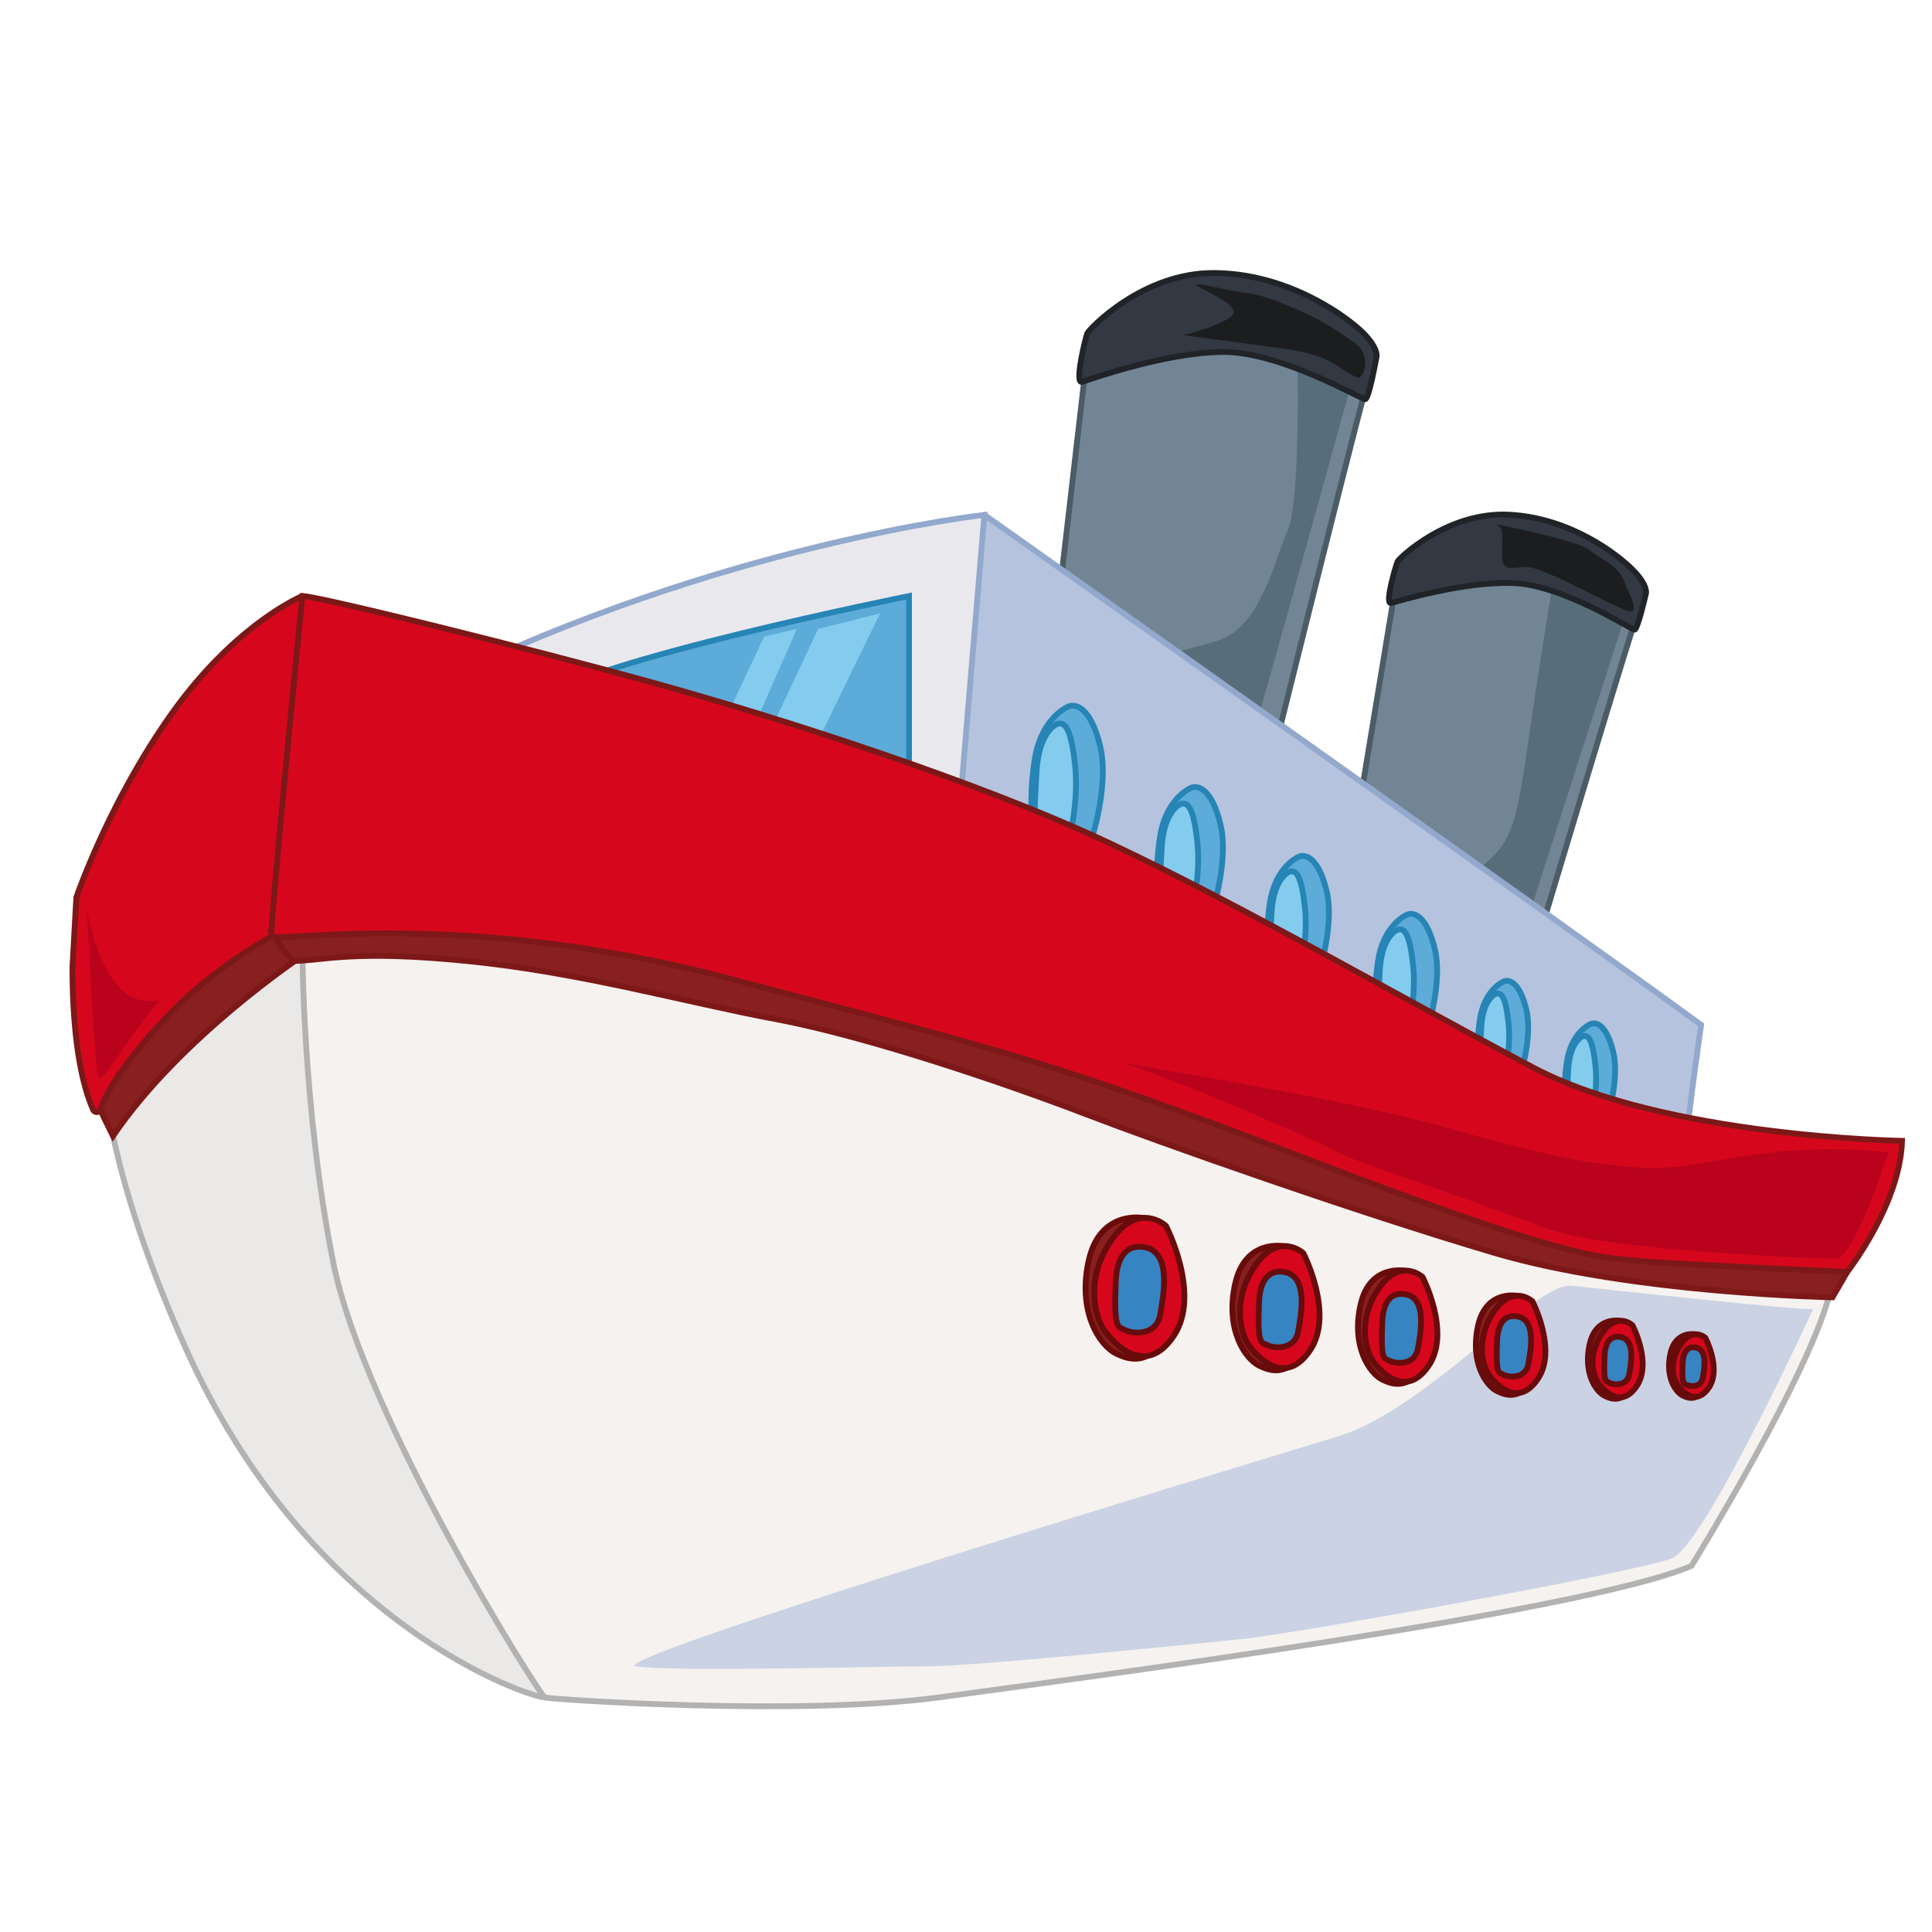 <svg id="Layer_2" data-name="Layer 2" xmlns="http://www.w3.org/2000/svg" viewBox="0 0 1000 1000"><defs><style>.cls-1{fill:#718594;stroke:#4b5c66;}.cls-1,.cls-10,.cls-11,.cls-12,.cls-13,.cls-15,.cls-17,.cls-3,.cls-5,.cls-6,.cls-7,.cls-8{stroke-miterlimit:10;stroke-width:3px;}.cls-2{fill:#586d7a;}.cls-3{fill:#333942;stroke:#202328;}.cls-4{fill:#1c1d1f;}.cls-5{fill:#b5c3de;}.cls-5,.cls-6{stroke:#92a8cc;}.cls-6{fill:#e9e9ed;}.cls-7{fill:#5dabd9;}.cls-7,.cls-8{stroke:#2685b5;}.cls-8,.cls-9{fill:#83ccee;}.cls-10{fill:#eae9e8;}.cls-10,.cls-11{stroke:#b2b2b2;}.cls-11{fill:#f5f2f0;}.cls-12,.cls-15{fill:#882020;}.cls-12,.cls-13{stroke:#7c1818;}.cls-13,.cls-17{fill:#d6071c;}.cls-14{fill:#cad2e3;}.cls-15,.cls-17{stroke:#680b0b;}.cls-16{fill:#3684c2;}.cls-18{fill:#ba021d;}</style></defs><title>ship</title><path class="cls-1" d="M658.3,393.86s49.48-200.14,53.07-208.92-83.66-82.77-147.67-9.88L542.37,359Z"/><path class="cls-2" d="M671.5,180.5s2,78-5,94-14,50-36,57-56,13-57,13,74,37,75,36,54-193,54-193Z"/><path class="cls-3" d="M712.56,184.3s-3.94,22.22-5.93,22.32-44.25-24.91-74.27-24.46S564,196.46,560,197.65s1.89-23.11,2.79-25.16,28.52-31.41,65.57-31.19,66.08,20.85,75.51,29.4S712.56,184.3,712.56,184.3Z"/><path class="cls-1" d="M796.53,485.21s50.93-170.38,54.39-177.79-68.64-74.78-126.81-14.64l-26,157.62Z"/><path class="cls-2" d="M804.5,296.5s-9,56-14,91-8,47-19,57-19,13-19,13l38,19,53-165Z"/><path class="cls-3" d="M852,306.92s-4.31,19-6,19-37.08-23.29-63-24.15-59.51,9.48-63,10.35,2.59-19.84,3.45-21.57,25.87-25.87,57.79-24.15,56.06,20.7,63.82,28.47S852,306.92,852,306.92Z"/><path class="cls-4" d="M774.5,271.5c-5.82-1.46,42,8,48,13s15,8,18,16,10,19,0,15-42-22-50-22-13,3-13-6S778.5,272.5,774.5,271.5Z"/><path class="cls-4" d="M704.5,180.5c-1.09-1.95-17-13-28-18s-23-10-32-11-31-7-24-3,22,10,17,15-25,10-25,10,38,5,52,7,22,5,28,9a79.22,79.22,0,0,0,10,6C704.5,196.5,709.5,189.5,704.5,180.5Z"/><path class="cls-5" d="M478.5,431.5l10-160,21-5s314,222,371,264c0,0-6,41-8,63s-295-89-295-89Z"/><path class="cls-6" d="M496.5,421.5l13-155s-136,15-283,87,150,74,150,74Z"/><path class="cls-7" d="M561.5,442.5c2.43-2,13-35,8-56s-13-22-16-21-15,8-18,28-2,40,3,46S555.5,447.5,561.5,442.5Z"/><path class="cls-8" d="M552.5,437.5c.63-1.26,6-22,4-41s-5-22-8-22-11,6-12,25-2,29,2,36S551.5,439.5,552.5,437.5Z"/><path class="cls-7" d="M624.39,478.72c2.24-1.87,12-32.33,7.38-51.73s-12-20.32-14.77-19.39-13.86,7.39-16.63,25.86-1.85,36.94,2.77,42.49S618.84,483.33,624.39,478.72Z"/><path class="cls-8" d="M616.07,474.1c.59-1.17,5.54-20.32,3.7-37.87s-4.62-20.32-7.39-20.32-10.16,5.54-11.09,23.09-1.84,26.79,1.85,33.25S615.15,476,616.07,474.1Z"/><path class="cls-7" d="M679.78,509.88c2.11-1.75,11.26-30.3,6.93-48.48s-11.26-19-13.85-18.18-13,6.93-15.59,24.24-1.73,34.63,2.6,39.82S674.59,514.21,679.78,509.88Z"/><path class="cls-8" d="M672,505.55c.55-1.09,5.19-19,3.46-35.49S671.12,451,668.53,451s-9.53,5.2-10.39,21.64-1.73,25.11,1.73,31.17S671.12,507.28,672,505.55Z"/><path class="cls-7" d="M735.78,539.88c2.11-1.75,11.26-30.3,6.93-48.48s-11.26-19-13.85-18.18-13,6.93-15.59,24.24-1.73,34.63,2.6,39.82S730.59,544.21,735.78,539.88Z"/><path class="cls-8" d="M728,535.55c.55-1.09,5.19-19,3.46-35.49S727.12,481,724.53,481s-9.53,5.2-10.39,21.64-1.73,25.11,1.73,31.17S727.12,537.28,728,535.55Z"/><path class="cls-7" d="M784.4,562.33c1.72-1.43,9.2-24.76,5.66-39.62s-9.2-15.57-11.32-14.86-10.61,5.66-12.73,19.81-1.42,28.3,2.12,32.55S780.16,565.87,784.4,562.33Z"/><path class="cls-8" d="M778,558.79c.45-.89,4.25-15.56,2.83-29s-3.53-15.56-5.66-15.56-7.78,4.24-8.49,17.69-1.41,20.51,1.42,25.47S777.33,560.21,778,558.79Z"/><path class="cls-7" d="M829.4,584.33c1.72-1.43,9.2-24.76,5.66-39.62s-9.2-15.57-11.32-14.86-10.61,5.66-12.73,19.81-1.42,28.3,2.12,32.55S825.16,587.87,829.4,584.33Z"/><path class="cls-8" d="M823,580.79c.45-.89,4.25-15.56,2.83-29s-3.53-15.56-5.66-15.56-7.78,4.24-8.49,17.69-1.41,20.51,1.42,25.47S822.33,582.21,823,580.79Z"/><path class="cls-7" d="M470.5,405.5v-97s-169,34-191,54,38,43,38,43Z"/><polygon class="cls-9" points="455.5 317.5 418.5 393.5 391.5 393.5 423.5 325.5 455.5 317.5"/><polygon class="cls-9" points="412.5 325.5 382.5 393.5 365.5 393.5 395.5 329.5 412.5 325.5"/><path class="cls-10" d="M281.5,878.5c-6.32,0-121-36-186-182s-39-206-39-206l58-46,41,46,47,199,88,174S308.5,878.5,281.5,878.5Z"/><path class="cls-11" d="M156.5,490.5s0,83,16,163S279.48,877.76,282,878.63s131.51,9.87,204.51-.13,333-44,389-68c0,0,63-102,72-143s-269-63-324-85-248-63-271-75S156.5,490.5,156.5,490.5Z"/><path class="cls-12" d="M58.49,588s-9-17.49-9-20.49,45-79,45-79l43-9,19,15.26S93.49,536.48,58.49,588Z"/><path class="cls-13" d="M166.5,311.5l-8,164s-43,18-77,56c-20.66,23.09-27.34,36-29.4,42.64a2.08,2.08,0,0,1-3.89.27c-4.09-9-10.71-30.38-10.71-73.91l2-36s17-50,50-96,67-60,67-60Z"/><path class="cls-12" d="M152.72,497.36c-2.89,0-12.46-15.65-12.46-15.65L160.5,444.5l208,14,336,109s205,64,203,63,59,10,59,10l-18,31s-104-2-175-23-173-57-212-72-112-40-160-49-100-24-159-30S166.93,497.21,152.72,497.36Z"/><path class="cls-13" d="M156.5,308.5s-17,172-16,176,97-15,237,22,165,42,298,93,150,51,171,53,109.68,5.78,109.68,5.78S983.5,623.5,984.5,590.5c0,0-123-2-191-38s-151-84-219-116-171-65-236-83S164.5,308.5,156.5,308.5Z"/><path class="cls-14" d="M938.5,677.5s-56,122-73,129-194,39-224,42-137,14-163,14-129,3-149,0,317-105,363-119,102-80,121-78S932.5,678.5,938.5,677.5Z"/><path class="cls-15" d="M592.5,630.5s-23-5-29,22,6,44,14,48,16,5,25-6-7,4-13-1S592.5,630.5,592.5,630.5Z"/><path class="cls-16" d="M602.5,644.5s-15-9-18-6-10,22-11,30,1,23,7,24,22-6,24-11S602.5,644.5,602.5,644.5Z"/><path class="cls-17" d="M603.5,634.5s-14-13-28,7-9,40-4,47,21.32,24.76,36,3C622,670,603.5,634.5,603.5,634.5Zm-3,46c-2,11-14,10-18,8s-6,0-5-25,18-17,18-17C605.5,651.5,602.5,669.5,600.5,680.5Z"/><path class="cls-15" d="M664.88,645.1s-20.28-4.4-25.57,19.4,5.29,38.8,12.34,42.33,14.11,4.41,22.05-5.29-6.17,3.53-11.47-.88S664.88,645.1,664.88,645.1Z"/><path class="cls-16" d="M673.7,657.45s-13.23-7.94-15.87-5.29-8.82,19.4-9.7,26.45.88,20.28,6.17,21.17,19.4-5.3,21.16-9.7S673.7,657.45,673.7,657.45Z"/><path class="cls-17" d="M674.58,648.63s-12.35-11.46-24.69,6.17-7.94,35.28-3.53,41.45,18.81,21.83,31.75,2.64C690.89,679.93,674.58,648.63,674.58,648.63Zm-2.65,40.56c-1.76,9.7-12.34,8.82-15.87,7.06s-5.29,0-4.41-22,15.88-15,15.88-15C676.34,663.62,673.7,679.49,671.93,689.19Z"/><path class="cls-15" d="M727.49,657.79s-18.49-4-23.31,17.68,4.82,35.36,11.25,38.58,12.86,4,20.09-4.82-5.62,3.21-10.44-.81S727.49,657.79,727.49,657.79Z"/><path class="cls-16" d="M735.52,669s-12-7.23-14.46-4.82-8,17.68-8.84,24.11.8,18.48,5.62,19.29,17.68-4.82,19.29-8.84S735.52,669,735.52,669Z"/><path class="cls-17" d="M736.33,661s-11.25-10.45-22.51,5.62-7.23,32.15-3.21,37.77,17.14,19.9,28.93,2.41C751.19,689.54,736.33,661,736.33,661Zm-2.41,37c-1.61,8.84-11.26,8-14.47,6.43s-4.82,0-4-20.09,14.47-13.66,14.47-13.66C737.93,674.67,735.52,689.14,733.92,698Z"/><path class="cls-15" d="M785.44,670.76s-16.2-3.52-20.42,15.49,4.22,31,9.86,33.79,11.26,3.52,17.6-4.23-4.93,2.82-9.16-.7S785.44,670.76,785.44,670.76Z"/><path class="cls-16" d="M792.48,680.61s-10.56-6.33-12.68-4.22-7,15.49-7.74,21.12.7,16.19,4.93,16.9,15.49-4.23,16.89-7.75S792.48,680.61,792.48,680.61Z"/><path class="cls-17" d="M793.18,673.57s-9.86-9.15-19.71,4.93-6.34,28.16-2.82,33.09,15,17.43,25.35,2.11C806.2,698.57,793.18,673.57,793.18,673.57ZM791.07,706c-1.41,7.74-9.86,7-12.67,5.63s-4.23,0-3.52-17.6,12.67-12,12.67-12C794.59,685.54,792.48,698.21,791.07,706Z"/><path class="cls-15" d="M838.83,683.7s-12.73-2.77-16.05,12.18,3.32,24.36,7.75,26.58,8.86,2.77,13.84-3.32-3.88,2.21-7.2-.56S838.83,683.7,838.83,683.7Z"/><path class="cls-16" d="M844.37,691.45s-8.31-5-10-3.32-5.53,12.18-6.09,16.61.56,12.73,3.88,13.29,12.18-3.32,13.29-6.09S844.37,691.45,844.37,691.45Z"/><path class="cls-17" d="M844.92,685.92s-7.75-7.2-15.5,3.87-5,22.15-2.21,26,11.8,13.71,19.93,1.66S844.92,685.92,844.92,685.92Zm-1.66,25.46c-1.11,6.09-7.75,5.54-10,4.43s-3.33,0-2.77-13.84,10-9.41,10-9.41C846,695.33,844.37,705.29,843.26,711.38Z"/><path class="cls-15" d="M877.71,690.67s-10.39-2.26-13.1,9.94,2.71,19.88,6.33,21.69,7.23,2.25,11.29-2.72-3.16,1.81-5.87-.45S877.71,690.67,877.71,690.67Z"/><path class="cls-16" d="M882.23,697s-6.77-4.07-8.13-2.71-4.52,9.94-5,13.56.45,10.39,3.16,10.84,9.94-2.71,10.85-5S882.23,697,882.23,697Z"/><path class="cls-17" d="M882.69,692.47s-6.33-5.87-12.66,3.17-4.06,18.07-1.8,21.23,9.63,11.19,16.26,1.36S882.69,692.47,882.69,692.47Zm-1.36,20.79c-.9,5-6.33,4.52-8.13,3.61s-2.71,0-2.26-11.29,8.13-7.68,8.13-7.68C883.59,700.15,882.23,708.29,881.33,713.26Z"/><path class="cls-18" d="M977.5,596.5s-18,55-27,55-120-4-151-16-103-36-107-39-101-46-119-48,114,18,171,34,77,20,106,22S914.5,589.5,977.5,596.5Z"/><path class="cls-18" d="M45,471s4,84,6,87,18-25,29-37S59,540,45,471Z"/></svg>